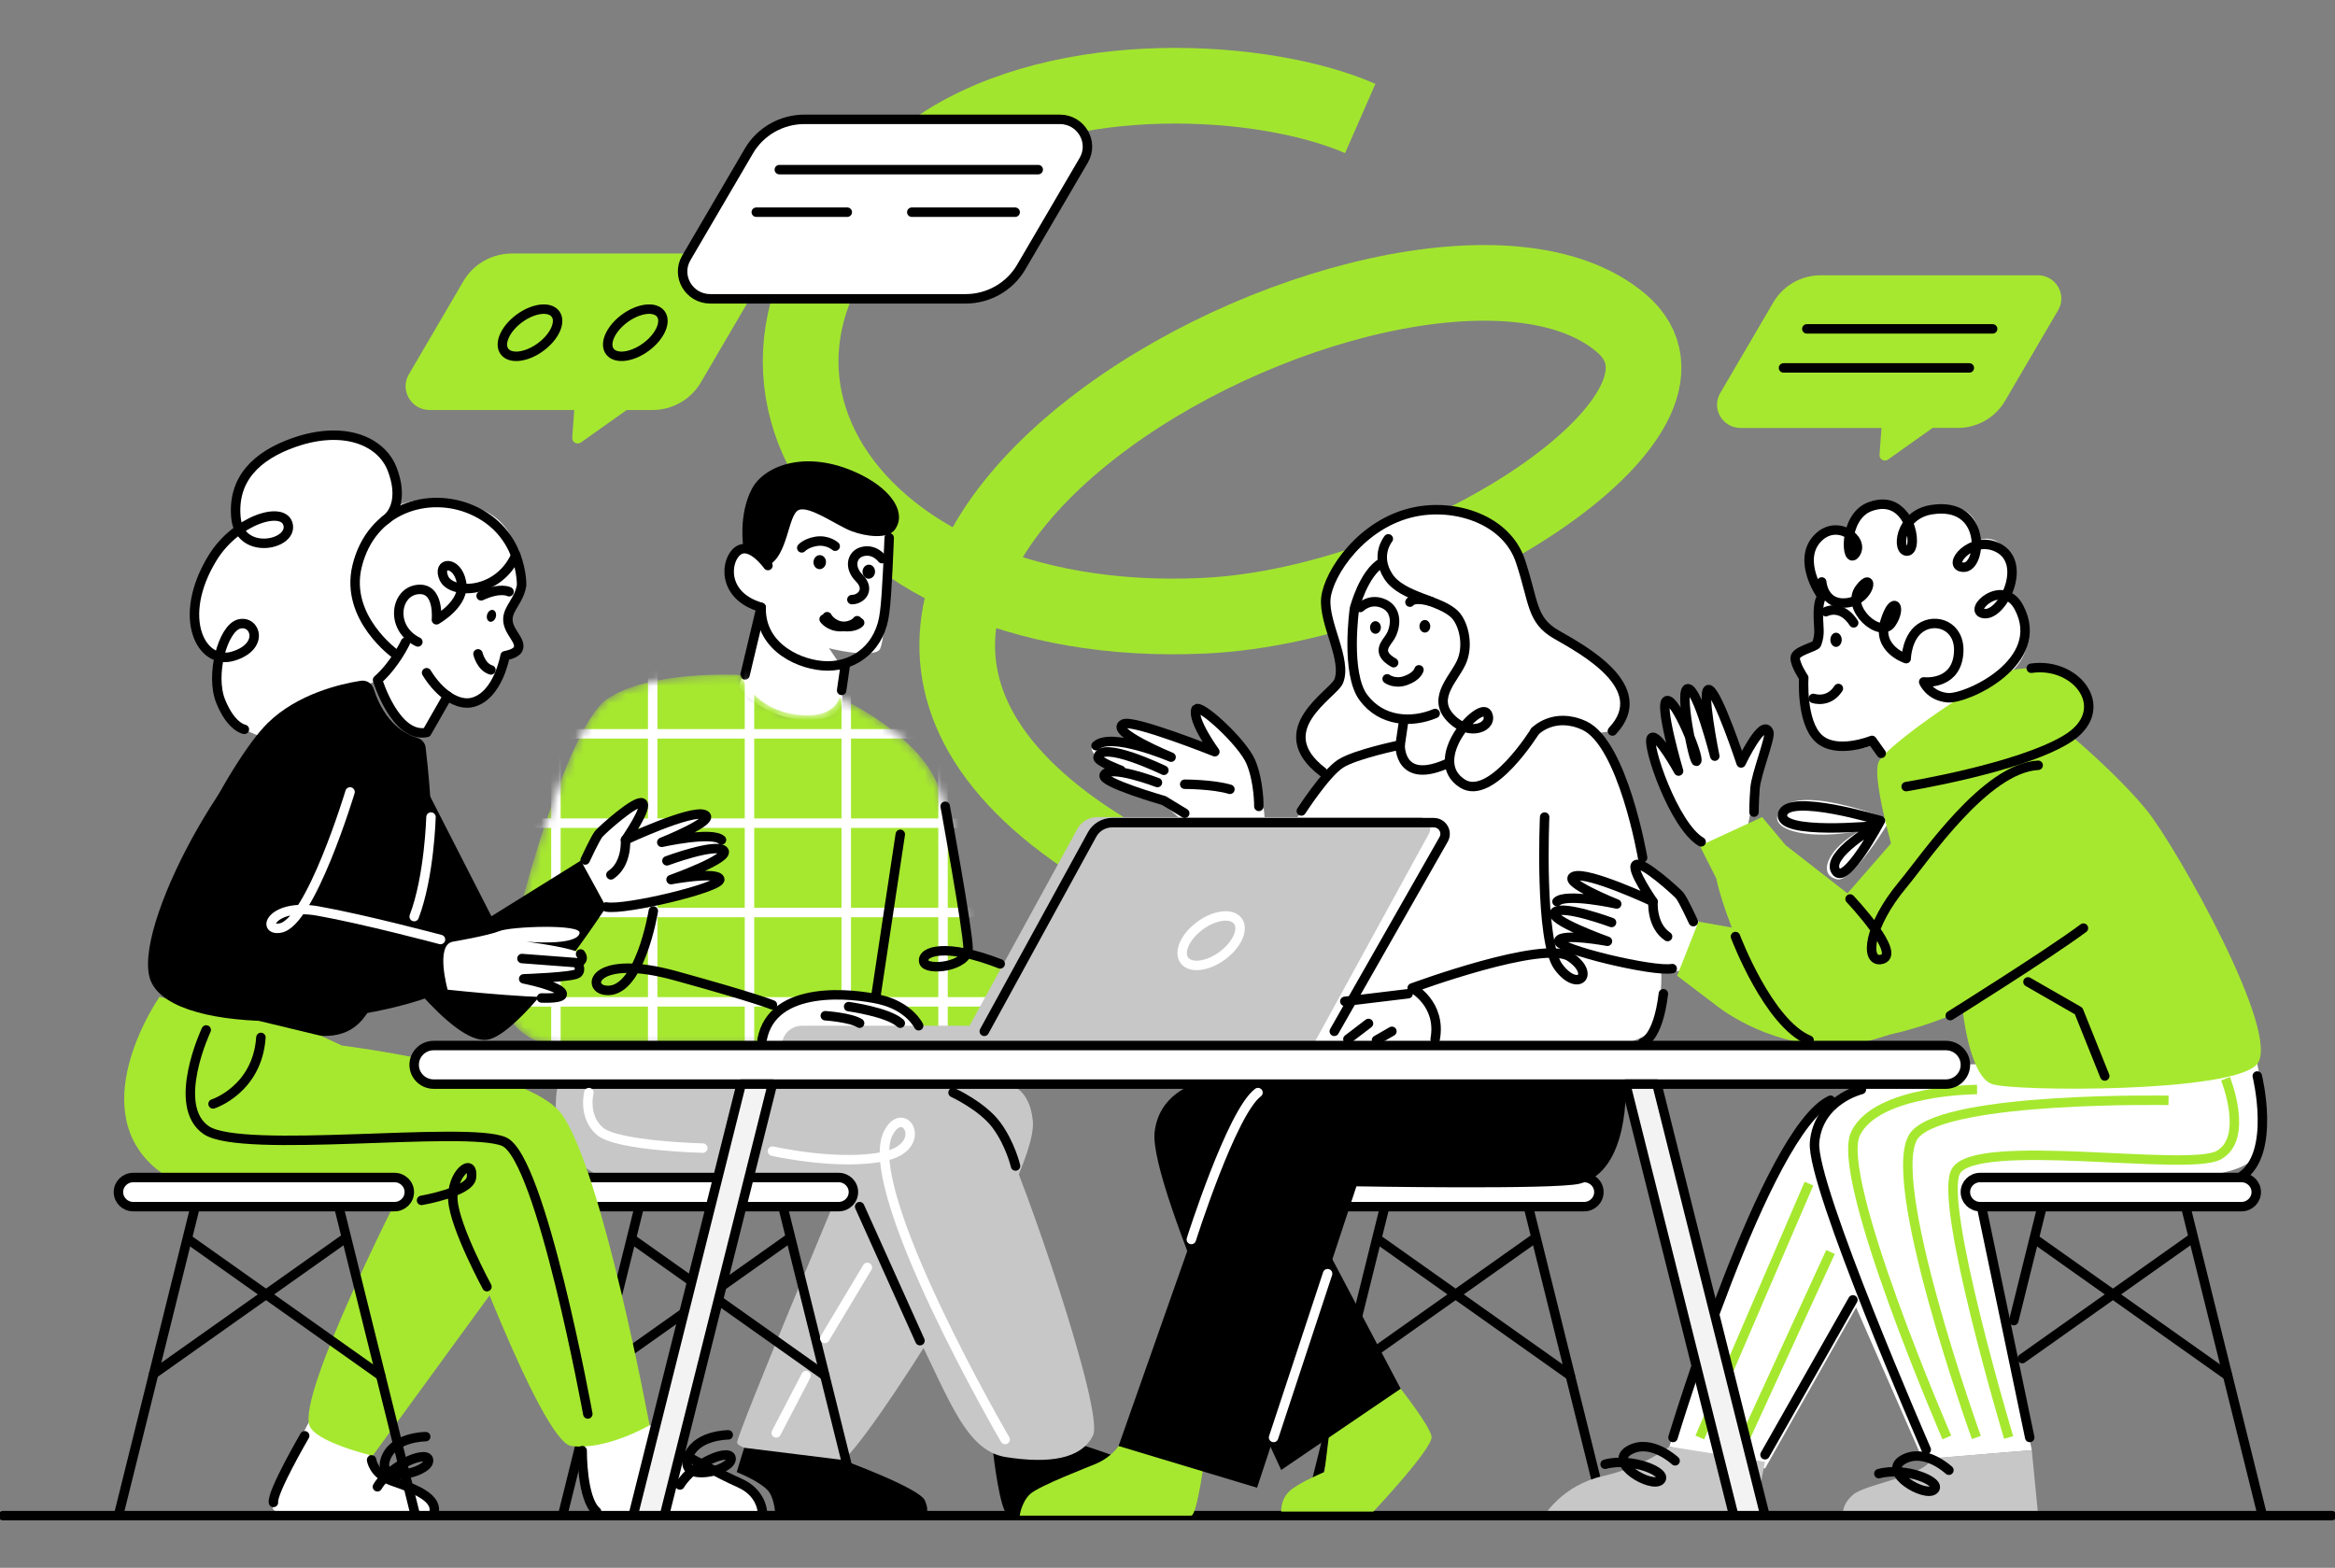 <svg width="274" height="184" viewBox="0 0 274 184" fill="none" xmlns="http://www.w3.org/2000/svg">
<rect x="0" y="0" width="274" height="184" fill="#808080" stroke="none"/>
<g clip-path="url(#clip0_923_9255)">
<path d="M46.794 59.299C46.794 59.299 50.548 57.382 56.461 59.779C62.374 62.175 60.983 70.112 60.417 71.15C59.85 72.188 59.35 72.941 59.979 73.974C60.607 75.006 61.246 75.275 60.791 76.195C60.336 77.114 59.215 77.258 59.215 77.258C59.215 77.258 56.84 82.525 55.051 82.497C53.263 82.467 52.53 82.268 52.53 82.268L49.658 86.182C49.658 86.182 47.075 84.922 45.796 83.115C44.515 81.309 44.309 79.801 44.309 79.801L30.666 86.434C30.666 86.434 26.906 85.458 25.897 82.297C24.889 79.137 25.669 77.363 25.669 77.363C25.669 77.363 20.885 75.094 23.293 69.1C25.7 63.106 28.258 62.024 28.258 62.024C28.258 62.024 25.654 57.23 31.076 53.617C36.499 50.005 43.572 49.825 45.731 53.617C47.891 57.408 46.796 59.298 46.796 59.298L46.794 59.299Z" fill="white"/>
<path d="M36.455 166.507C36.455 166.507 31.277 176.133 32.084 177.172C32.892 178.21 42.306 177.875 42.306 177.875C42.306 177.875 51.339 178.589 50.974 176.892C50.608 175.194 45.528 174.096 44.261 172.877C42.995 171.659 43.259 169.083 43.259 169.083L36.455 166.507Z" fill="white"/>
<path d="M67.866 168.163C67.866 168.163 68.325 176.863 70.647 177.558C72.969 178.253 89.621 178.381 89.459 177.398C88.952 174.328 85.81 174.324 83.075 172.212C80.34 170.101 75.426 166.665 75.426 166.665L67.866 168.162V168.163Z" fill="white"/>
<path d="M90.76 66.445C90.76 66.445 88.579 63.399 86.653 64.604C84.726 65.809 85.435 70.442 88.685 71.132C89.606 72.639 86.684 80.539 86.684 80.539C86.684 80.539 88.899 83.903 93.649 84.435C98.4 84.967 98.832 82.597 98.832 82.597V78.363L90.76 66.442V66.445Z" fill="white"/>
<path d="M148.483 97.724C148.483 97.724 148.429 91.325 146.485 88.24C144.542 85.157 140.411 82.187 140.087 82.706C139.763 83.226 142.129 88.054 142.129 88.054C142.129 88.054 132.068 84.223 131.421 84.823C130.774 85.422 132.715 86.98 132.715 86.98C132.715 86.98 128.047 86.727 128.101 87.819C128.156 88.911 130.747 90.081 130.747 90.081C130.747 90.081 129.154 89.817 129.181 91.069C129.208 92.32 136.282 94.158 136.282 94.158L140.17 97.566L148.486 97.726L148.483 97.724Z" fill="white"/>
<path d="M150.373 98.801C150.373 98.801 154.869 91.198 158.507 88.897C162.144 86.594 183.911 82.76 186.446 84.837C188.98 86.913 192.488 98.802 193.3 103.096C194.11 107.389 196.165 114.821 193.977 120.466C191.788 126.112 152.048 123.129 152.048 123.129L150.374 98.801H150.373Z" fill="white"/>
<path d="M199.858 109.189C199.858 109.189 198.426 106.062 196.23 104.257C194.035 102.452 192.082 100.835 191.516 101.217C190.949 101.599 192.756 104.515 192.756 104.515C192.756 104.515 184.185 101.414 183.861 102.504C183.537 103.595 187.908 105.311 187.908 105.311C187.908 105.311 182.646 104.428 182.16 105.809C181.674 107.19 184.347 109.108 185.562 109.547C182.282 109.946 181.998 110.545 183.132 111.185C184.267 111.824 196.051 114.819 198.036 113.721C200.021 112.623 199.858 109.187 199.858 109.187V109.189Z" fill="white"/>
<path d="M201.397 100.241C201.397 100.241 198.933 98.71 196.805 95.441C194.675 92.172 193.08 86.7 193.715 86.181C194.351 85.662 195.93 88.412 195.93 88.412C195.93 88.412 194.942 82.892 195.619 82.22C196.296 81.548 197.978 84.739 197.978 84.739C197.978 84.739 197.343 81.261 198.094 80.825C198.846 80.389 200.06 84.24 200.06 84.24C200.06 84.24 199.425 80.669 200.654 80.589C201.883 80.508 203.867 89.256 203.867 89.256C203.867 89.256 206.603 84.253 207.44 85.69C208.276 87.127 205.951 92.47 205.951 92.47L204.717 98.962L201.397 100.241Z" fill="white"/>
<path d="M221.806 96.207C221.806 96.207 209.793 91.36 208.577 95.675C208.033 97.606 212.735 98.604 218.283 97.485C214.516 99.535 213.167 102.652 215.596 103.199C217.352 103.595 221.805 96.207 221.805 96.207H221.806Z" fill="white"/>
<path d="M235.603 79.164C235.603 79.164 238.491 77.274 237.925 73.518C237.358 69.764 235.63 69.383 235.63 69.383C235.63 69.383 236.872 66.609 235.413 64.572C233.956 62.535 232.214 63.413 232.214 63.413C232.214 63.413 232.538 59.978 229.38 59.578C226.221 59.178 224.259 60.995 224.259 60.995C224.259 60.995 223.548 58.419 220.55 58.779C217.554 59.138 216.555 62.444 216.555 62.444C216.555 62.444 215.107 60.498 212.788 63.214C210.468 65.93 213.101 70.004 213.101 70.004C213.101 70.004 213.425 74.5 213.021 75.088C212.616 75.677 210.469 76.435 210.307 77.114C210.145 77.793 211.198 79.71 211.198 79.71C211.198 79.71 210.921 86.261 214.258 87.339C217.596 88.417 219.499 87.539 219.499 87.539L221.322 89.576L235.604 79.164H235.603Z" fill="white"/>
<path d="M228.137 124.965L264.76 124.246C264.76 124.246 266.729 132.715 264.298 136.016C261.869 139.318 242.809 138.679 242.809 138.679L232.118 139.584L238.423 170.187L225.612 171.258L217.81 153.445L207.118 172.338L195.896 169.772C195.896 169.772 207.162 132.956 214.804 129.121C222.446 125.286 228.137 124.965 228.137 124.965Z" fill="white"/>
<path d="M162.494 141.609L153.49 177.875" stroke="black" stroke-width="1.11" stroke-linecap="round" stroke-linejoin="round"/>
<path d="M179.343 141.608L188.345 177.875" stroke="black" stroke-width="1.11" stroke-linecap="round" stroke-linejoin="round"/>
<path d="M161.708 145.462L184.259 161.431" stroke="black" stroke-width="1.11" stroke-linecap="round" stroke-linejoin="round"/>
<path d="M180.182 145.268L157.632 161.236" stroke="black" stroke-width="1.11" stroke-linecap="round" stroke-linejoin="round"/>
<path d="M185.891 138.194H155.222C154.266 138.194 153.491 138.958 153.491 139.901V139.903C153.491 140.846 154.266 141.61 155.222 141.61H185.891C186.847 141.61 187.622 140.846 187.622 139.903V139.901C187.622 138.958 186.847 138.194 185.891 138.194Z" fill="white" stroke="black" stroke-width="1.11" stroke-linecap="round" stroke-linejoin="round"/>
<path d="M226.641 171.143L238.42 170.189L239.172 177.875H216.311C216.311 177.875 215.946 176.743 217.427 175.432C218.909 174.121 226.037 173.228 226.641 171.143Z" fill="#C7C7C7"/>
<path d="M195.893 169.772C195.893 169.772 192.872 172.155 188.101 173.228C183.329 174.3 181.215 177.875 181.215 177.875H205.865L207.116 171.558L195.894 169.77L195.893 169.772Z" fill="#C7C7C7"/>
<path d="M137.553 104.041C66.44 69.926 165.71 17.121 190.227 37.901C202.776 48.537 167.956 71.007 141.296 72.262C97.413 74.327 77.358 39.051 110.37 17.148C124.901 7.506 148.473 9.02 159.617 13.906" stroke="#A2E52F" stroke-width="8.878" stroke-miterlimit="10"/>
<path d="M92.235 56.207L104.34 61.034C104.34 61.034 104.134 74.916 103.228 76.227C102.322 77.538 93.855 75.844 90.937 73.278C88.018 70.711 92.233 56.207 92.233 56.207H92.235Z" fill="white"/>
<path d="M155.213 90.595C148.762 85.669 156.445 81.474 157.074 79.978C158.129 77.469 155.276 73.125 155.586 70.187C155.895 67.25 159.797 61.396 165.945 60.09C170.846 59.05 176.801 61.008 178.414 65.842C180.028 70.676 179.655 72.757 182.633 74.47C185.61 76.183 194.048 80.651 189.208 85.79" fill="white"/>
<path d="M116.556 170.564C116.556 170.564 117.301 177.359 118.308 177.875C119.315 178.391 139.049 177.875 139.049 177.875C139.049 177.875 139.935 176.286 138.365 174.498C136.794 172.71 127.34 169.7 127.34 169.7L116.556 170.563V170.564Z" fill="black"/>
<path d="M108.38 127.23H118.21C118.21 127.23 120.833 127.51 121.2 131.58C121.834 138.611 101.075 170.514 98.859 171.335C96.645 172.155 86.496 170.369 86.496 169.296C86.496 168.224 98.859 138.791 98.859 138.791L108.38 127.231V127.23Z" fill="#C7C7C7"/>
<path d="M65.459 127.388C65.459 127.388 63.095 136.697 73.269 139.027C83.444 141.357 100.876 139.622 100.876 139.622C100.876 139.622 101.6 145.104 106.353 154.161C111.105 163.218 112.958 170.209 118.032 171.002C123.106 171.797 126.891 171.24 128.261 168.46C129.631 165.679 119.965 137.656 117.488 132.949C114.96 128.144 108.382 127.23 108.382 127.23L65.459 127.388Z" fill="#C7C7C7"/>
<path d="M104.341 63.119C104.341 63.119 104.087 70.018 103.81 71.835C103.377 75.886 100.417 78.155 97.126 78.155C94.081 78.155 89.187 76.084 89.317 71.277C84.564 69.906 85.129 65.595 86.651 64.604C88.171 63.614 90.116 66.371 90.116 66.371" stroke="black" stroke-width="1.11" stroke-linecap="round" stroke-linejoin="round"/>
<path d="M89.315 71.277L87.425 79.208" stroke="black" stroke-width="1.11" stroke-linecap="round" stroke-linejoin="round"/>
<path d="M103.499 65.562C103.499 65.562 102.616 64.336 101.153 64.747C99.977 65.078 99.559 66.572 100.83 67.845C102.16 69.177 101.071 70.368 99.964 70.368" stroke="black" stroke-width="1.11" stroke-linecap="round" stroke-linejoin="round"/>
<path d="M98.005 64.102C98.005 64.102 97.113 63.301 95.744 63.536C94.585 63.734 94.082 64.297 94.082 64.297" stroke="black" stroke-width="1.11" stroke-linecap="round" stroke-linejoin="round"/>
<path d="M96.924 66.017C96.953 65.562 96.648 65.174 96.243 65.149C95.838 65.124 95.487 65.473 95.459 65.928C95.43 66.382 95.735 66.771 96.14 66.795C96.545 66.82 96.896 66.471 96.924 66.017Z" fill="black"/>
<path d="M102.68 67.138C102.709 66.683 102.404 66.294 101.999 66.27C101.594 66.245 101.243 66.594 101.214 67.049C101.186 67.503 101.491 67.892 101.896 67.916C102.301 67.941 102.652 67.592 102.68 67.138Z" fill="black"/>
<path d="M101.172 55.787C104.729 57.6 106.402 60.256 104.998 62.165C104.174 63.284 101.673 62.984 99.965 62.352C98.257 61.72 95.007 59.328 93.732 59.848C92.457 60.369 92.478 65.29 90.116 66.371C90.116 66.371 88.606 64.474 87.229 64.28C87.229 64.28 86.615 60.488 88.206 57.411C89.696 54.526 94.936 52.606 101.174 55.787H101.172Z" fill="black"/>
<mask id="mask0_923_9255" style="mask-type:luminance" maskUnits="userSpaceOnUse" x="59" y="79" width="62" height="44">
<path d="M64.79 122.702C64.79 122.702 59.313 121.907 59.152 116.903C58.991 111.898 66.24 85.602 71.152 82.107C76.066 78.611 86.939 79.208 86.939 79.208C86.939 79.208 88.329 83.159 93.383 83.854C98.006 84.489 98.486 81.868 98.486 81.868C98.486 81.868 105.868 85.186 109.17 90.4C112.471 95.612 113.6 111.263 113.6 111.263L120.849 114.838L116.5 122.703H64.791L64.79 122.702Z" fill="white"/>
</mask>
<g mask="url(#mask0_923_9255)">
<path d="M64.791 122.702C64.791 122.702 59.314 121.907 59.153 116.903C58.992 111.898 66.241 85.602 71.153 82.107C76.067 78.611 86.94 79.208 86.94 79.208C86.94 79.208 88.33 83.159 93.384 83.854C98.007 84.489 98.487 81.868 98.487 81.868C98.487 81.868 105.869 85.186 109.171 90.4C112.472 95.612 113.601 111.263 113.601 111.263L120.85 114.838L116.501 122.703H64.792L64.791 122.702Z" fill="#A6E82F"/>
<path d="M65.235 76.823V124.549" stroke="white" stroke-width="1.11" stroke-miterlimit="10"/>
<path d="M76.591 76.823V124.549" stroke="white" stroke-width="1.11" stroke-miterlimit="10"/>
<path d="M87.948 76.823V124.549" stroke="white" stroke-width="1.11" stroke-miterlimit="10"/>
<path d="M99.303 76.823V124.549" stroke="white" stroke-width="1.11" stroke-miterlimit="10"/>
<path d="M110.658 76.823V124.549" stroke="white" stroke-width="1.11" stroke-miterlimit="10"/>
<path d="M66.201 86.119H115.734" stroke="white" stroke-width="1.11" stroke-miterlimit="10"/>
<path d="M61.61 96.604H117.427" stroke="white" stroke-width="1.11" stroke-miterlimit="10"/>
<path d="M54.723 107.09H117.426" stroke="white" stroke-width="1.11" stroke-miterlimit="10"/>
<path d="M54.723 117.576H126.366" stroke="white" stroke-width="1.11" stroke-miterlimit="10"/>
</g>
<path d="M89.637 122.702C89.637 122.702 89.517 119.574 91.45 118.144C93.383 116.713 100.196 116.879 102.094 117.245C107.367 118.262 109.15 122.702 109.15 122.702H89.639H89.637Z" fill="white"/>
<path d="M166.508 95.89H128.782C127.798 95.89 126.893 96.422 126.426 97.276L113.77 120.379H94.106C92.806 120.379 91.75 121.419 91.75 122.703H154.056L167.68 97.833C168.161 96.956 167.517 95.891 166.505 95.891L166.508 95.89Z" fill="#C7C7C7"/>
<path d="M115.5 121.034L128.156 97.931C128.623 97.078 129.528 96.545 130.512 96.545H168.238C169.25 96.545 169.892 97.61 169.413 98.487L156.571 121.034" stroke="black" stroke-width="1.11" stroke-linecap="round" stroke-linejoin="round"/>
<path d="M143.449 112.143C145.177 110.861 145.981 109.041 145.246 108.077C144.511 107.113 142.515 107.37 140.787 108.652C139.06 109.933 138.255 111.754 138.99 112.718C139.726 113.682 141.722 113.425 143.449 112.143Z" stroke="white" stroke-width="1.11" stroke-miterlimit="10"/>
<path d="M76.664 106.913C76.664 106.913 75.064 116.862 70.971 116.207C68.737 115.849 69.784 111.896 79.287 114.519C88.791 117.141 90.643 117.936 90.643 117.936" stroke="black" stroke-width="1.11" stroke-linecap="round" stroke-linejoin="round"/>
<path d="M105.645 97.915L102.806 116.743" stroke="black" stroke-width="1.11" stroke-linecap="round" stroke-linejoin="round"/>
<path d="M89.425 122.017C90.642 115.493 100.087 116.578 103.228 117.301C106.719 118.104 107.799 120.379 107.799 120.379" stroke="black" stroke-width="1.11" stroke-linecap="round" stroke-linejoin="round"/>
<path d="M96.844 119.206C96.844 119.206 99.784 119.404 100.871 120.08" stroke="black" stroke-width="1.11" stroke-linecap="round" stroke-linejoin="round"/>
<path d="M99.583 118.134C99.583 118.134 104.214 118.769 105.644 120.08" stroke="black" stroke-width="1.11" stroke-linecap="round" stroke-linejoin="round"/>
<path d="M0.355 177.875H273.638" stroke="black" stroke-width="1.11" stroke-linecap="round" stroke-linejoin="round"/>
<path d="M75.018 141.608L66.014 177.875" stroke="black" stroke-width="1.11" stroke-linecap="round" stroke-linejoin="round"/>
<path d="M91.868 141.608L100.871 177.875" stroke="black" stroke-width="1.11" stroke-linecap="round" stroke-linejoin="round"/>
<path d="M74.231 145.462L96.781 161.431" stroke="black" stroke-width="1.11" stroke-linecap="round" stroke-linejoin="round"/>
<path d="M92.705 145.268L70.154 161.236" stroke="black" stroke-width="1.11" stroke-linecap="round" stroke-linejoin="round"/>
<path d="M98.413 138.194H67.745C66.789 138.194 66.014 138.958 66.014 139.901V139.903C66.014 140.846 66.789 141.61 67.745 141.61H98.413C99.369 141.61 100.144 140.846 100.144 139.903V139.901C100.144 138.958 99.369 138.194 98.413 138.194Z" fill="white" stroke="black" stroke-width="1.11" stroke-linecap="round" stroke-linejoin="round"/>
<path d="M110.914 94.626C110.914 94.626 113.559 109.038 113.599 111.261C113.639 113.485 108.682 113.999 108.404 112.89C108.077 111.591 111.07 110.649 117.368 113.12" stroke="black" stroke-width="1.11" stroke-linecap="round" stroke-linejoin="round"/>
<path d="M45.182 61.061C45.182 61.061 47.723 59.543 46.025 55.077C44.757 51.739 40.347 49.893 34.533 51.919C30.071 53.474 27.268 56.255 27.687 60.742C28.106 65.23 34.249 64.013 33.82 61.634C33.392 59.254 27.696 60.956 24.923 65.504C20.655 72.507 23.612 78.129 27.343 77.01C31.073 75.891 29.992 72.751 28.071 73.23C26.151 73.708 24.648 79.214 25.896 82.3C27.142 85.386 28.675 85.594 28.675 85.594" stroke="black" stroke-width="1.11" stroke-linecap="round" stroke-linejoin="round"/>
<path d="M46.414 76.766C46.414 76.766 40.419 72.522 41.905 66.437C43.576 59.594 50.305 57.66 55.315 59.809C61.402 62.42 61.207 68.69 61.207 68.69C60.931 70.426 59.663 71.351 59.6 72.589C59.521 74.149 61.283 75.171 60.785 76.194C60.511 76.757 59.27 76.956 59.27 76.956C59.27 76.956 58.473 81.631 55.463 82.424C53.789 82.864 51.642 81.527 50.058 78.951" stroke="black" stroke-width="1.11" stroke-linecap="round" stroke-linejoin="round"/>
<path d="M60.522 65.172C58.457 69.775 52.954 69.789 52.093 67.855C51.233 65.921 53.619 65.733 54.143 68.278C54.666 70.822 51.211 72.737 51.211 72.737C51.211 72.737 51.616 68.874 48.983 69.188C46.349 69.502 45.767 73.752 49.033 75.336" stroke="black" stroke-width="1.11" stroke-linecap="round" stroke-linejoin="round"/>
<path d="M47.58 75.376C47.58 75.376 46.376 77.969 44.304 79.8C44.304 79.8 46.396 86.672 50.079 85.96L52.525 81.683" stroke="black" stroke-width="1.11" stroke-linecap="round" stroke-linejoin="round"/>
<path d="M59.734 69.444C59.734 69.444 58.737 68.871 56.458 69.927" stroke="black" stroke-width="1.11" stroke-linecap="round" stroke-linejoin="round"/>
<path d="M58.179 72.412C58.283 72.033 58.14 71.664 57.858 71.588C57.576 71.513 57.262 71.758 57.157 72.138C57.053 72.517 57.196 72.886 57.478 72.961C57.76 73.037 58.074 72.791 58.179 72.412Z" fill="black"/>
<path d="M56.089 76.737C56.089 76.737 56.453 78.274 57.608 78.622" stroke="black" stroke-width="1.11" stroke-linecap="round" stroke-linejoin="round"/>
<path d="M43.845 80.812C43.642 80.178 42.994 79.79 42.329 79.894C40.017 80.255 34.905 81.412 31.403 84.867C26.752 89.454 17.59 107.37 18.556 113.566C19.523 119.762 32.209 121.337 37.685 121.57C43.162 121.803 43.685 117.141 45.537 114.282C47.39 111.421 49.968 100.538 50.451 97.917C50.834 95.842 50.218 90.05 49.946 87.727C49.881 87.183 49.49 86.736 48.955 86.581C47.641 86.201 45.166 84.946 43.843 80.814L43.845 80.812Z" fill="black"/>
<path d="M86.19 29.752H60.07C57.724 29.752 55.555 30.986 54.382 32.991L47.979 43.929C46.889 45.792 48.252 48.121 50.433 48.121H67.385L67.149 51.358C67.111 51.898 67.727 52.239 68.173 51.922L73.533 48.121H76.552C78.899 48.121 81.067 46.886 82.24 44.881L88.643 33.943C89.733 32.08 88.37 29.752 86.189 29.752H86.19Z" fill="#A6E82F"/>
<path d="M239.123 32.308H213.65C211.361 32.308 209.247 33.512 208.102 35.467L201.857 46.135C200.795 47.951 202.123 50.223 204.25 50.223H220.781L220.551 53.379C220.513 53.907 221.115 54.238 221.551 53.929L226.779 50.222H229.723C232.012 50.222 234.126 49.018 235.271 47.063L241.516 36.395C242.578 34.578 241.25 32.306 239.123 32.306V32.308Z" fill="#A6E82F"/>
<path d="M18.718 116.991C18.718 116.991 9.898 129.612 17.993 136.882C26.088 144.151 53.151 140.934 53.151 140.934C53.151 140.934 63.43 169.212 67.044 169.701C71.092 170.248 76.226 167.269 76.226 167.269C76.226 167.269 70.669 137.319 65.906 130.751C62.024 125.399 40.102 122.702 40.102 122.702L37.685 121.57L18.718 116.991Z" fill="#A6E82F"/>
<path d="M47.233 139.385C47.233 139.385 34.971 163.336 36.3 167.269C36.974 169.264 43.731 170.844 43.731 170.844L59.799 148.798L56.295 137.478L47.233 139.385Z" fill="#A6E82F"/>
<path d="M124.355 14.005H94.403C91.712 14.005 89.225 15.421 87.88 17.72L80.538 30.263C79.287 32.4 80.85 35.07 83.352 35.07H113.304C115.995 35.07 118.482 33.654 119.827 31.355L127.169 18.812C128.42 16.675 126.857 14.005 124.355 14.005Z" fill="white" stroke="black" stroke-width="1.11" stroke-linecap="round" stroke-linejoin="round"/>
<path d="M91.451 19.908H121.831" stroke="black" stroke-width="1.11" stroke-linecap="round" stroke-linejoin="round"/>
<path d="M106.993 24.902H119.124" stroke="black" stroke-width="1.11" stroke-linecap="round" stroke-linejoin="round"/>
<path d="M88.745 24.902H99.423" stroke="black" stroke-width="1.11" stroke-linecap="round" stroke-linejoin="round"/>
<path d="M63.461 40.713C65.108 39.49 65.875 37.755 65.174 36.836C64.473 35.917 62.57 36.162 60.923 37.384C59.276 38.606 58.509 40.342 59.209 41.261C59.91 42.18 61.814 41.935 63.461 40.713Z" stroke="black" stroke-width="1.11" stroke-linecap="round" stroke-linejoin="round"/>
<path d="M75.821 40.712C77.468 39.49 78.236 37.754 77.535 36.835C76.834 35.916 74.93 36.161 73.283 37.383C71.636 38.605 70.869 40.341 71.57 41.26C72.271 42.179 74.174 41.934 75.821 40.712Z" stroke="black" stroke-width="1.11" stroke-linecap="round" stroke-linejoin="round"/>
<path d="M212.021 38.596H233.825" stroke="black" stroke-width="1.11" stroke-linecap="round" stroke-linejoin="round"/>
<path d="M209.285 43.178H231.09" stroke="black" stroke-width="1.11" stroke-linecap="round" stroke-linejoin="round"/>
<path d="M68.315 170.248C68.315 170.248 68.254 175.908 70.006 177.398" stroke="black" stroke-width="1.11" stroke-linecap="round" stroke-linejoin="round"/>
<path d="M80.518 170.844C80.518 170.844 84.282 172.925 86.82 174.057C89.357 175.188 89.457 177.398 89.457 177.398" stroke="black" stroke-width="1.11" stroke-linecap="round" stroke-linejoin="round"/>
<path d="M108.524 176.088C107.88 174.618 98.858 171.335 98.858 171.335L87.334 169.907C87.334 169.907 86.903 171.212 86.452 172.761C87.219 173.079 89.171 173.944 90.059 174.867C90.769 175.606 90.967 177.16 91.017 178.196C97.831 178.279 108.524 177.876 108.524 177.876C108.524 177.876 109.168 177.558 108.524 176.088Z" fill="black"/>
<path d="M35.752 168.501C35.752 168.501 31.886 175.135 32.088 176.326" stroke="black" stroke-width="1.11" stroke-linecap="round" stroke-linejoin="round"/>
<path d="M43.606 171.335C43.606 171.335 43.807 173.03 46.063 173.825C48.318 174.62 51.742 175.732 50.815 177.876" stroke="black" stroke-width="1.11" stroke-linecap="round" stroke-linejoin="round"/>
<path d="M49.89 92.315L57.665 107.529L68.254 100.936L71.142 106.439C71.142 106.439 61.428 121.332 57.2 122.017C52.972 122.702 44.757 110.845 44.757 110.845L49.891 92.315H49.89Z" fill="black"/>
<path d="M164.36 162.98C164.36 162.98 167.743 167.269 167.984 168.581C168.225 169.892 161.159 177.398 161.159 177.398H150.346C150.346 177.398 150.226 175.909 151.433 174.896C152.641 173.883 155.42 172.751 155.42 172.751L156.024 167.805L164.36 162.979V162.98Z" fill="#A6E82F"/>
<path d="M141.405 170.725C141.405 170.725 140.499 177.875 139.774 177.875C139.05 177.875 119.659 177.875 119.659 177.875C119.659 177.875 119.86 176.286 120.887 175.333C121.914 174.379 127.833 172.117 128.579 171.797C130.492 170.977 131.256 169.701 131.256 169.701L141.405 170.725Z" fill="#A6E82F"/>
<path d="M131.259 169.701L147.509 174.598L159.169 139.226C159.169 139.226 182.397 139.637 185.344 138.922C191.303 137.478 190.767 127.23 190.767 127.23H149.119C149.119 127.23 145.736 128.819 144.206 133.029C142.675 137.239 131.259 169.701 131.259 169.701Z" fill="black"/>
<path d="M140.17 127.23C140.17 127.23 135.981 128.359 135.486 132.89C134.782 139.345 150.343 172.512 150.343 172.512L164.362 162.979L150.343 136.404V127.229H140.17V127.23Z" fill="black"/>
<path d="M152.705 95.174C152.705 95.174 155.545 90.764 157.296 89.632C159.047 88.501 164.304 87.428 164.304 87.428" stroke="black" stroke-width="1.11" stroke-linecap="round" stroke-linejoin="round"/>
<path d="M180.126 85.82C180.126 85.82 182.333 83.501 185.905 85.147C190.455 87.242 192.752 100.656 192.752 100.656" stroke="black" stroke-width="1.11" stroke-linecap="round" stroke-linejoin="round"/>
<path d="M157.809 117.518L165.238 116.624" stroke="black" stroke-width="1.11" stroke-linecap="round" stroke-linejoin="round"/>
<path d="M158.169 121.958L160.586 120.11" stroke="black" stroke-width="1.11" stroke-linecap="round" stroke-linejoin="round"/>
<path d="M161.523 122.077L163.335 121.034" stroke="black" stroke-width="1.11" stroke-linecap="round" stroke-linejoin="round"/>
<path d="M168.41 83.735C165.672 84.886 162.128 84.728 159.994 81.868C157.86 79.007 158.937 71.42 158.937 71.42C158.937 71.42 160.004 67.23 162.198 66.008" stroke="black" stroke-width="1.11" stroke-linecap="round" stroke-linejoin="round"/>
<path d="M164.744 84.404L164.3 87.429C164.3 87.429 164.12 92.312 170.098 89.486" stroke="black" stroke-width="1.11" stroke-linecap="round" stroke-linejoin="round"/>
<path d="M162.912 63.238C162.912 63.238 161.303 65.159 162.912 67.647C164.522 70.136 169.087 70.381 170.774 72.176C171.646 73.105 172.337 75.393 171.611 77.419C170.887 79.444 167.906 81.776 170.181 84.215C172.456 86.653 175.356 85.223 174.51 83.734C173.664 82.244 167.221 89.173 171.61 91.956C174.993 94.1 180.128 85.819 180.128 85.819" stroke="black" stroke-width="1.11" stroke-linecap="round" stroke-linejoin="round"/>
<path d="M155.213 90.595C148.762 85.669 156.445 81.474 157.074 79.978C158.129 77.469 155.276 73.125 155.586 70.187C155.895 67.25 159.797 61.396 165.945 60.09C170.846 59.05 176.801 61.008 178.414 65.842C180.028 70.676 179.655 72.757 182.633 74.47C185.61 76.183 194.048 80.651 189.208 85.79" stroke="black" stroke-width="1.11" stroke-linecap="round" stroke-linejoin="round"/>
<path d="M159.619 71.293C159.619 71.293 160.767 70.12 162.397 70.864C164.028 71.608 163.817 73.604 163.132 74.737C162.655 75.524 161.385 76.555 163.535 77.775" stroke="black" stroke-width="1.11" stroke-linecap="round" stroke-linejoin="round"/>
<path d="M165.449 70.668C165.449 70.668 165.806 69.983 167.923 70.593" stroke="black" stroke-width="1.11" stroke-linecap="round" stroke-linejoin="round"/>
<path d="M162.775 79.669C162.775 79.669 163.646 80.319 164.922 79.879C166.317 79.399 166.507 78.61 166.507 78.61" stroke="black" stroke-width="1.11" stroke-linecap="round" stroke-linejoin="round"/>
<path d="M167.2 74.238C167.551 74.238 167.835 73.908 167.835 73.5C167.835 73.092 167.551 72.761 167.2 72.761C166.849 72.761 166.564 73.092 166.564 73.5C166.564 73.908 166.849 74.238 167.2 74.238Z" fill="black"/>
<path d="M161.403 74.378C161.754 74.378 162.038 74.048 162.038 73.64C162.038 73.232 161.754 72.901 161.403 72.901C161.052 72.901 160.768 73.232 160.768 73.64C160.768 74.048 161.052 74.378 161.403 74.378Z" fill="black"/>
<path d="M181.255 95.89C181.255 95.89 180.611 110.405 182.866 113.455C185.12 116.506 187.296 114.361 184.236 112.295C181.175 110.23 165.711 115.95 165.711 115.95C165.711 115.95 169.175 117.797 168.409 121.958" stroke="black" stroke-width="1.11" stroke-linecap="round" stroke-linejoin="round"/>
<path d="M192.752 122.383C192.752 122.383 194.545 121.986 195.189 116.624" stroke="black" stroke-width="1.11" stroke-linecap="round" stroke-linejoin="round"/>
<path d="M261.153 126.595C261.153 126.595 263.972 133.586 260.347 135.572C256.722 137.559 231.754 133.349 229.499 137.479C227.457 141.22 235.701 168.701 235.701 168.701" stroke="#A6E82F" stroke-width="1.11" stroke-linejoin="round"/>
<path d="M254.466 129.137C254.466 129.137 228.774 128.66 224.746 133.109C220.719 137.558 231.915 168.699 231.915 168.699" stroke="#A6E82F" stroke-width="1.11" stroke-linejoin="round"/>
<path d="M231.997 127.865C231.997 127.865 220.238 127.865 217.741 133.029C215.244 138.192 228.453 168.699 228.453 168.699" stroke="#A6E82F" stroke-width="1.11" stroke-linejoin="round"/>
<path d="M214.801 146.932L204.817 168.7" stroke="#A6E82F" stroke-width="1.11" stroke-linejoin="round"/>
<path d="M212.273 138.908L199.46 168.7" stroke="#A6E82F" stroke-width="1.11" stroke-linejoin="round"/>
<path d="M264.879 126.277C264.879 126.277 267.113 135.333 263.006 138.073C258.898 140.814 231.996 139.086 231.996 139.086L238.178 168.699" stroke="black" stroke-width="1.11" stroke-linecap="round" stroke-linejoin="round"/>
<path d="M218.425 127.865C218.425 127.865 213.351 129.076 212.928 134.081C212.505 139.086 226.037 170.128 226.037 170.128" stroke="black" stroke-width="1.11" stroke-linecap="round" stroke-linejoin="round"/>
<path d="M207.116 170.725L217.428 152.552" stroke="black" stroke-width="1.11" stroke-linecap="round" stroke-linejoin="round"/>
<path d="M196.318 168.7C196.318 168.7 207.191 132.682 214.803 129.122" stroke="black" stroke-width="1.11" stroke-linecap="round" stroke-linejoin="round"/>
<path d="M199.46 99.266L201.393 103.08C201.393 103.08 202.118 106.894 205.018 113.011C207.918 119.128 210.994 122.565 217.43 122.078C223.865 121.591 230.309 118.572 230.309 118.572C230.309 118.572 231.115 126.357 233.773 127.231C236.43 128.106 261.56 128.264 264.782 124.968C268.004 121.67 255.278 99.268 251.976 95.177C248.674 91.085 243.257 86.537 243.257 86.537C243.257 86.537 245.532 84.611 244.607 81.552C243.726 78.642 239.252 78.056 236.271 78.612C233.291 79.168 221.612 87.272 220.484 89.337C219.357 91.402 223.304 103.796 223.304 103.796L220.364 107.63L209.531 99.189L206.773 95.891L199.464 99.268L199.46 99.266Z" fill="#A6E82F"/>
<path d="M222.898 97.836L211.944 110.401L199.309 108.163L196.802 114.509L201.312 117.936C201.312 117.936 207.039 122.712 215.166 122.702C223.292 122.692 233.207 115.154 233.207 115.154L222.898 97.836Z" fill="#A6E82F"/>
<path d="M228.334 122.702H50.895C49.628 122.702 48.601 123.715 48.601 124.965V124.967C48.601 126.217 49.628 127.23 50.895 127.23H228.334C229.601 127.23 230.629 126.217 230.629 124.967V124.965C230.629 123.715 229.601 122.702 228.334 122.702Z" fill="white" stroke="black" stroke-width="1.11" stroke-linecap="round" stroke-linejoin="round"/>
<path d="M194.43 127.23L207.116 177.875H203.451L190.766 127.23H194.43Z" fill="#F3F3F3" stroke="black" stroke-width="1.11" stroke-linecap="round" stroke-linejoin="round"/>
<path d="M228.693 172.543C228.693 172.543 225.823 169.832 223.286 171.322C220.749 172.812 225.884 175.761 226.941 174.837C227.998 173.914 223.557 172.093 220.477 172.945" stroke="black" stroke-width="1.11" stroke-linecap="round" stroke-linejoin="round"/>
<path d="M196.566 171.441C196.566 171.441 193.696 168.731 191.159 170.22C188.622 171.71 193.757 174.659 194.814 173.736C195.871 172.812 191.43 170.991 188.35 171.843" stroke="black" stroke-width="1.11" stroke-linecap="round" stroke-linejoin="round"/>
<path d="M49.953 168.603C49.953 168.603 45.98 168.595 45.186 171.4C44.391 174.205 50.171 172.844 50.29 171.457C50.409 170.069 45.922 171.774 44.288 174.485" stroke="black" stroke-width="1.11" stroke-linecap="round" stroke-linejoin="round"/>
<path d="M85.456 168.394C85.456 168.394 81.483 168.385 80.689 171.191C79.894 173.996 85.674 172.635 85.793 171.247C85.912 169.859 81.425 171.564 79.791 174.276" stroke="black" stroke-width="1.11" stroke-linecap="round" stroke-linejoin="round"/>
<path d="M220.659 96.307C220.659 96.307 209.786 93.009 209.182 95.532C208.578 98.055 220.237 96.903 220.237 96.903C220.237 96.903 214.256 100.299 215.405 102.206C216.552 104.113 220.66 96.307 220.66 96.307H220.659Z" stroke="black" stroke-width="1.11" stroke-linecap="round" stroke-linejoin="round"/>
<path d="M213.623 69.762C213.623 69.762 210.935 65.82 213.19 63.278C215.445 60.735 218.868 63.278 217.741 64.945C216.613 66.613 216.179 60.67 219.432 59.464C224.143 57.717 225.19 64.429 223.862 64.667C222.533 64.904 222.765 60.438 226.64 59.817C233.205 58.768 232.601 66.612 230.425 66.572C228.251 66.533 231.276 62.727 234.394 64.248C238.057 66.036 235.016 72.252 232.842 72.013C230.668 71.775 234.99 67.663 236.909 71.279C240.319 77.703 230.748 82.063 228.574 81.885C226.399 81.706 225.734 80.029 225.734 80.029C225.734 80.029 229.238 80.454 229.781 77.117C230.325 73.78 227.607 72.497 225.674 73.497C223.74 74.496 223.68 77.297 223.68 77.297C223.68 77.297 220.196 76.185 221.203 72.927C222.21 69.67 223.217 71.299 221.927 73.165C220.638 75.032 216.49 71.376 218.223 69.073C219.954 66.769 219.592 70.385 216.773 70.741C213.953 71.099 213.772 68.298 213.772 68.298" stroke="black" stroke-width="1.11" stroke-linecap="round" stroke-linejoin="round"/>
<path d="M213.655 70.229C213.655 70.229 213.366 70.738 213.372 72.136C213.378 73.661 213.635 74.34 213.176 75.572C213.039 75.939 210.654 76.387 210.654 77.22C210.654 78.053 211.661 79.544 211.661 79.544C211.661 79.544 211.328 84.718 213.412 86.655C215.496 88.591 219.664 86.892 219.664 86.892L220.751 88.412" stroke="black" stroke-width="1.11" stroke-linecap="round" stroke-linejoin="round"/>
<path d="M212.785 81.965C212.785 81.965 214.577 82.587 215.724 80.799" stroke="black" stroke-width="1.11" stroke-linecap="round" stroke-linejoin="round"/>
<path d="M214.258 71.788C214.258 71.788 216.039 70.835 217.519 73.1" stroke="black" stroke-width="1.11" stroke-linecap="round" stroke-linejoin="round"/>
<path d="M215.451 75.92C215.818 75.92 216.116 75.547 216.116 75.087C216.116 74.627 215.818 74.254 215.451 74.254C215.083 74.254 214.785 74.627 214.785 75.087C214.785 75.547 215.083 75.92 215.451 75.92Z" fill="black"/>
<path d="M239.628 141.608L236.308 154.987" stroke="black" stroke-width="1.11" stroke-linecap="round" stroke-linejoin="round"/>
<path d="M256.479 141.608L265.483 177.875" stroke="black" stroke-width="1.11" stroke-linecap="round" stroke-linejoin="round"/>
<path d="M238.844 145.462L261.394 161.431" stroke="black" stroke-width="1.11" stroke-linecap="round" stroke-linejoin="round"/>
<path d="M257.318 145.268L237.301 159.442" stroke="black" stroke-width="1.11" stroke-linecap="round" stroke-linejoin="round"/>
<path d="M263.026 138.193H232.358C231.402 138.193 230.627 138.958 230.627 139.901V139.902C230.627 140.845 231.402 141.61 232.358 141.61H263.026C263.982 141.61 264.758 140.845 264.758 139.902V139.901C264.758 138.958 263.982 138.193 263.026 138.193Z" fill="white" stroke="black" stroke-width="1.11" stroke-linecap="round" stroke-linejoin="round"/>
<path d="M22.903 141.609L13.9 177.875" stroke="black" stroke-width="1.11" stroke-linecap="round" stroke-linejoin="round"/>
<path d="M39.751 141.609L48.755 177.875" stroke="black" stroke-width="1.11" stroke-linecap="round" stroke-linejoin="round"/>
<path d="M22.113 145.462L44.664 161.431" stroke="black" stroke-width="1.11" stroke-linecap="round" stroke-linejoin="round"/>
<path d="M40.59 145.268L18.038 161.236" stroke="black" stroke-width="1.11" stroke-linecap="round" stroke-linejoin="round"/>
<path d="M46.299 138.194H15.63C14.675 138.194 13.899 138.958 13.899 139.901V139.903C13.899 140.846 14.675 141.61 15.63 141.61H46.299C47.255 141.61 48.03 140.846 48.03 139.903V139.901C48.03 138.958 47.255 138.194 46.299 138.194Z" fill="white" stroke="black" stroke-width="1.11" stroke-linecap="round" stroke-linejoin="round"/>
<path d="M86.978 127.23L74.292 177.875H77.958L90.642 127.23H86.978Z" fill="#F3F3F3" stroke="black" stroke-width="1.11" stroke-linecap="round" stroke-linejoin="round"/>
<path d="M100.874 141.608L107.955 157.341" stroke="black" stroke-width="1.11" stroke-linecap="round" stroke-linejoin="round"/>
<path d="M111.834 128.226C111.834 128.226 115.273 129.806 116.923 132.034C118.572 134.261 119.166 136.841 119.166 136.841" stroke="black" stroke-width="1.11" stroke-linecap="round" stroke-linejoin="round"/>
<path d="M69.106 128.226C69.106 128.226 68.373 131.007 70.386 132.754C72.4 134.502 82.469 134.741 82.469 134.741" stroke="white" stroke-width="1.11" stroke-linecap="round" stroke-linejoin="round"/>
<path d="M90.643 135.096C90.643 135.096 98.56 136.884 103.853 135.691C109.147 134.5 106.075 129.358 104.223 133.01C100.87 139.624 117.946 168.939 117.946 168.939" stroke="white" stroke-width="1.11" stroke-linecap="round" stroke-linejoin="round"/>
<path d="M101.778 148.74L96.782 157.081" stroke="white" stroke-width="1.11" stroke-linecap="round" stroke-linejoin="round"/>
<path d="M94.59 161.431L91.086 168.163" stroke="white" stroke-width="1.11" stroke-linecap="round" stroke-linejoin="round"/>
<path d="M139.796 145.462C139.796 145.462 144.527 130.526 147.618 128.226" stroke="white" stroke-width="1.11" stroke-linecap="round" stroke-linejoin="round"/>
<path d="M155.787 149.476L149.45 168.699" stroke="white" stroke-width="1.11" stroke-linecap="round" stroke-linejoin="round"/>
<path d="M49.467 140.874C49.467 140.874 55.125 139.901 55.324 138.194C55.623 135.641 52.879 137.717 53.151 140.934C53.424 144.151 57.139 151.003 57.139 151.003" stroke="black" stroke-width="1.11" stroke-linecap="round" stroke-linejoin="round"/>
<path d="M34.787 84.33C28.617 85.297 15.839 107.544 17.52 114.586C19.201 121.629 41.628 121.032 52.524 116.148C51.701 114.599 52.524 110.428 52.524 110.428L34.948 106.913C34.948 106.913 50.01 81.948 34.787 84.33Z" fill="black"/>
<path d="M41.077 92.943C41.077 92.943 36.46 108.227 32.916 108.909C30.59 109.356 31.895 105.959 37.299 106.913C42.702 107.866 51.689 110.26 51.689 110.26" stroke="white" stroke-width="1.11" stroke-linecap="round" stroke-linejoin="round"/>
<path d="M50.574 95.89C50.574 95.89 50.392 102.861 48.601 107.568" stroke="white" stroke-width="1.11" stroke-linecap="round" stroke-linejoin="round"/>
<path d="M203.647 109.912C203.647 109.912 207.483 120.1 212.29 122.077" stroke="black" stroke-width="1.11" stroke-linecap="round" stroke-linejoin="round"/>
<path d="M217.096 105.502C217.096 105.502 223.5 112.254 220.66 112.612C218.863 112.839 219.181 108.729 223.297 103.795C225.915 100.657 232.974 90.131 239.17 89.812" stroke="black" stroke-width="1.11" stroke-linecap="round" stroke-linejoin="round"/>
<path d="M228.85 119.192C228.85 119.192 240.374 111.987 244.481 108.923" stroke="black" stroke-width="1.11" stroke-linecap="round" stroke-linejoin="round"/>
<path d="M237.973 115.234L243.919 118.65L246.98 126.276" stroke="black" stroke-width="1.11" stroke-linecap="round" stroke-linejoin="round"/>
<path d="M24.198 120.874C24.198 120.874 20.01 129.772 24.198 132.631C28.386 135.492 54.799 132.075 59.151 133.982C63.502 135.889 68.978 165.944 68.978 165.944" stroke="black" stroke-width="1.11" stroke-linecap="round" stroke-linejoin="round"/>
<path d="M25 129.554C25 129.554 30.195 127.887 30.618 121.75" stroke="black" stroke-width="1.11" stroke-linecap="round" stroke-linejoin="round"/>
<path d="M205.824 95.311C205.824 95.311 205.817 94.109 205.947 92.472C206.079 90.835 207.8 86.507 207.568 85.919C206.868 84.152 204.309 89.54 204.309 89.54C204.309 89.54 201.596 81.362 200.57 80.937C199.545 80.511 201.22 88.74 201.22 88.74C201.22 88.74 199.245 80.973 198.091 80.826C196.936 80.679 198.805 89.893 199.099 89.321C199.393 88.75 196.645 82.014 195.616 82.22C194.587 82.426 196.972 90.491 196.972 90.491C196.972 90.491 194.442 85.894 193.796 86.601C193.151 87.31 196.404 96.931 199.619 98.799" stroke="black" stroke-width="1.11" stroke-linecap="round" stroke-linejoin="round"/>
<path d="M198.703 108.163C198.703 108.163 197.505 105.572 197.102 105.095C196.699 104.618 192.766 101.073 192.002 101.47C191.237 101.868 193.971 105.811 193.971 105.811C193.971 105.811 186.329 102.227 184.719 102.841C183.108 103.455 189.713 106.088 189.713 106.088C189.713 106.088 183.792 104.777 182.705 105.809" stroke="black" stroke-width="1.11" stroke-linecap="round" stroke-linejoin="round"/>
<path d="M189.107 108.262C189.107 108.262 183.431 106.157 182.462 107.04C181.494 107.923 188.624 110.466 188.624 110.466C188.624 110.466 183.187 109.462 182.906 110.415C182.625 111.369 194.091 114.11 196.225 113.673" stroke="black" stroke-width="1.11" stroke-linecap="round" stroke-linejoin="round"/>
<path d="M68.312 101.282C68.312 101.282 69.863 98.336 70.264 97.859C70.668 97.382 74.6 93.837 75.365 94.235C76.129 94.632 73.395 98.575 73.395 98.575C73.395 98.575 81.037 94.992 82.648 95.605C84.258 96.219 77.654 98.852 77.654 98.852C77.654 98.852 84.661 97.566 84.661 98.573C84.661 100.267 78.257 101.028 78.257 101.028C78.257 101.028 83.934 98.923 84.902 99.806C85.871 100.688 78.741 103.232 78.741 103.232C78.741 103.232 84.178 102.227 84.459 103.181C84.742 104.134 73.273 106.876 71.139 106.439" fill="white"/>
<path d="M193.972 105.811C193.972 105.811 193.751 108.621 195.683 109.912" stroke="black" stroke-width="1.11" stroke-linecap="round" stroke-linejoin="round"/>
<path d="M68.666 100.927C68.666 100.927 69.864 98.336 70.267 97.859C70.67 97.382 74.602 93.837 75.367 94.235C76.131 94.632 73.398 98.575 73.398 98.575C73.398 98.575 81.039 94.992 82.65 95.605C84.26 96.219 77.656 98.852 77.656 98.852C77.656 98.852 83.576 97.541 84.663 98.573" stroke="black" stroke-width="1.11" stroke-linecap="round" stroke-linejoin="round"/>
<path d="M78.26 101.026C78.26 101.026 83.936 98.921 84.905 99.804C85.873 100.687 78.743 103.23 78.743 103.23C78.743 103.23 84.18 102.226 84.461 103.18C84.744 104.133 73.276 106.875 71.142 106.437" stroke="black" stroke-width="1.11" stroke-linecap="round" stroke-linejoin="round"/>
<path d="M73.397 98.573C73.397 98.573 73.618 101.384 71.686 102.674" stroke="black" stroke-width="1.11" stroke-linecap="round" stroke-linejoin="round"/>
<path d="M147.721 94.638C147.721 94.638 147.751 91.755 146.784 89.43C145.818 87.106 140.656 82.395 140.34 83.257C139.87 84.547 142.555 88.222 142.555 88.222C142.555 88.222 132.98 84.404 131.842 84.966C130.067 85.841 137.42 88.859 137.42 88.859C137.42 88.859 130.398 85.85 128.615 87.518" stroke="black" stroke-width="1.11" stroke-linecap="round" stroke-linejoin="round"/>
<path d="M136.574 90.4C136.574 90.4 129.136 86.799 128.846 88.897C128.781 89.367 131.529 90.4 131.529 90.4" stroke="black" stroke-width="1.11" stroke-linecap="round" stroke-linejoin="round"/>
<path d="M135.82 91.838C135.82 91.838 130.141 89.664 129.568 90.974C129.189 91.838 136.575 93.953 136.575 93.953L139.022 95.443" stroke="black" stroke-width="1.11" stroke-linecap="round" stroke-linejoin="round"/>
<path d="M139.02 92.036C139.02 92.036 142.353 92.036 144.325 92.632" stroke="black" stroke-width="1.11" stroke-linecap="round" stroke-linejoin="round"/>
<path d="M53.123 110.517C53.123 110.517 57.321 109.803 58.621 109.267C59.92 108.731 68.227 108.408 68.013 109.504C67.711 111.053 61.792 110.517 61.792 110.517C61.792 110.517 67.59 111.242 68.128 111.957C68.702 112.72 67.772 113.05 67.772 113.05C67.772 113.05 68.296 113.804 67.772 114.241C67.249 114.678 61.45 114.876 61.45 114.876C61.45 114.876 66.082 115.923 65.961 116.749C65.841 117.575 52.528 116.148 52.528 116.148C52.528 116.148 51.052 110.903 53.125 110.517H53.123Z" fill="white"/>
<path d="M68.129 111.957C68.703 112.72 67.773 113.049 67.773 113.049C67.773 113.049 68.297 113.803 67.773 114.241C67.25 114.678 61.451 114.876 61.451 114.876C61.451 114.876 66.283 115.829 65.962 116.749C65.88 116.984 65.212 117.176 63.545 117.121" stroke="black" stroke-width="1.11" stroke-linecap="round" stroke-linejoin="round"/>
<path d="M61.247 112.493L67.549 112.97" stroke="black" stroke-width="1.11" stroke-linecap="round" stroke-linejoin="round"/>
<path d="M223.679 92.315C223.679 92.315 236.861 90.17 242.472 86.773C248.082 83.377 243.788 77.632 238.357 78.423" stroke="black" stroke-width="1.11" stroke-linecap="round" stroke-linejoin="round"/>
<path d="M99.175 78.156L98.761 81.023" stroke="black" stroke-width="1.11" stroke-linecap="round" stroke-linejoin="round"/>
<path d="M96.705 72.666C96.705 72.666 97.319 73.558 98.67 73.545C100.147 73.532 100.583 72.845 100.583 72.845" stroke="black" stroke-width="1.11" stroke-linecap="round" stroke-linejoin="round"/>
<path d="M97.061 72.376C97.061 72.376 97.544 73.341 98.883 73.514C100.348 73.702 100.877 73.081 100.877 73.081" stroke="black" stroke-width="1.11" stroke-linecap="round" stroke-linejoin="round"/>
</g>
<defs>
<clipPath id="clip0_923_9255">
<rect width="274" height="183" fill="white" transform="translate(0 0.538)"/>
</clipPath>
</defs>
</svg>
